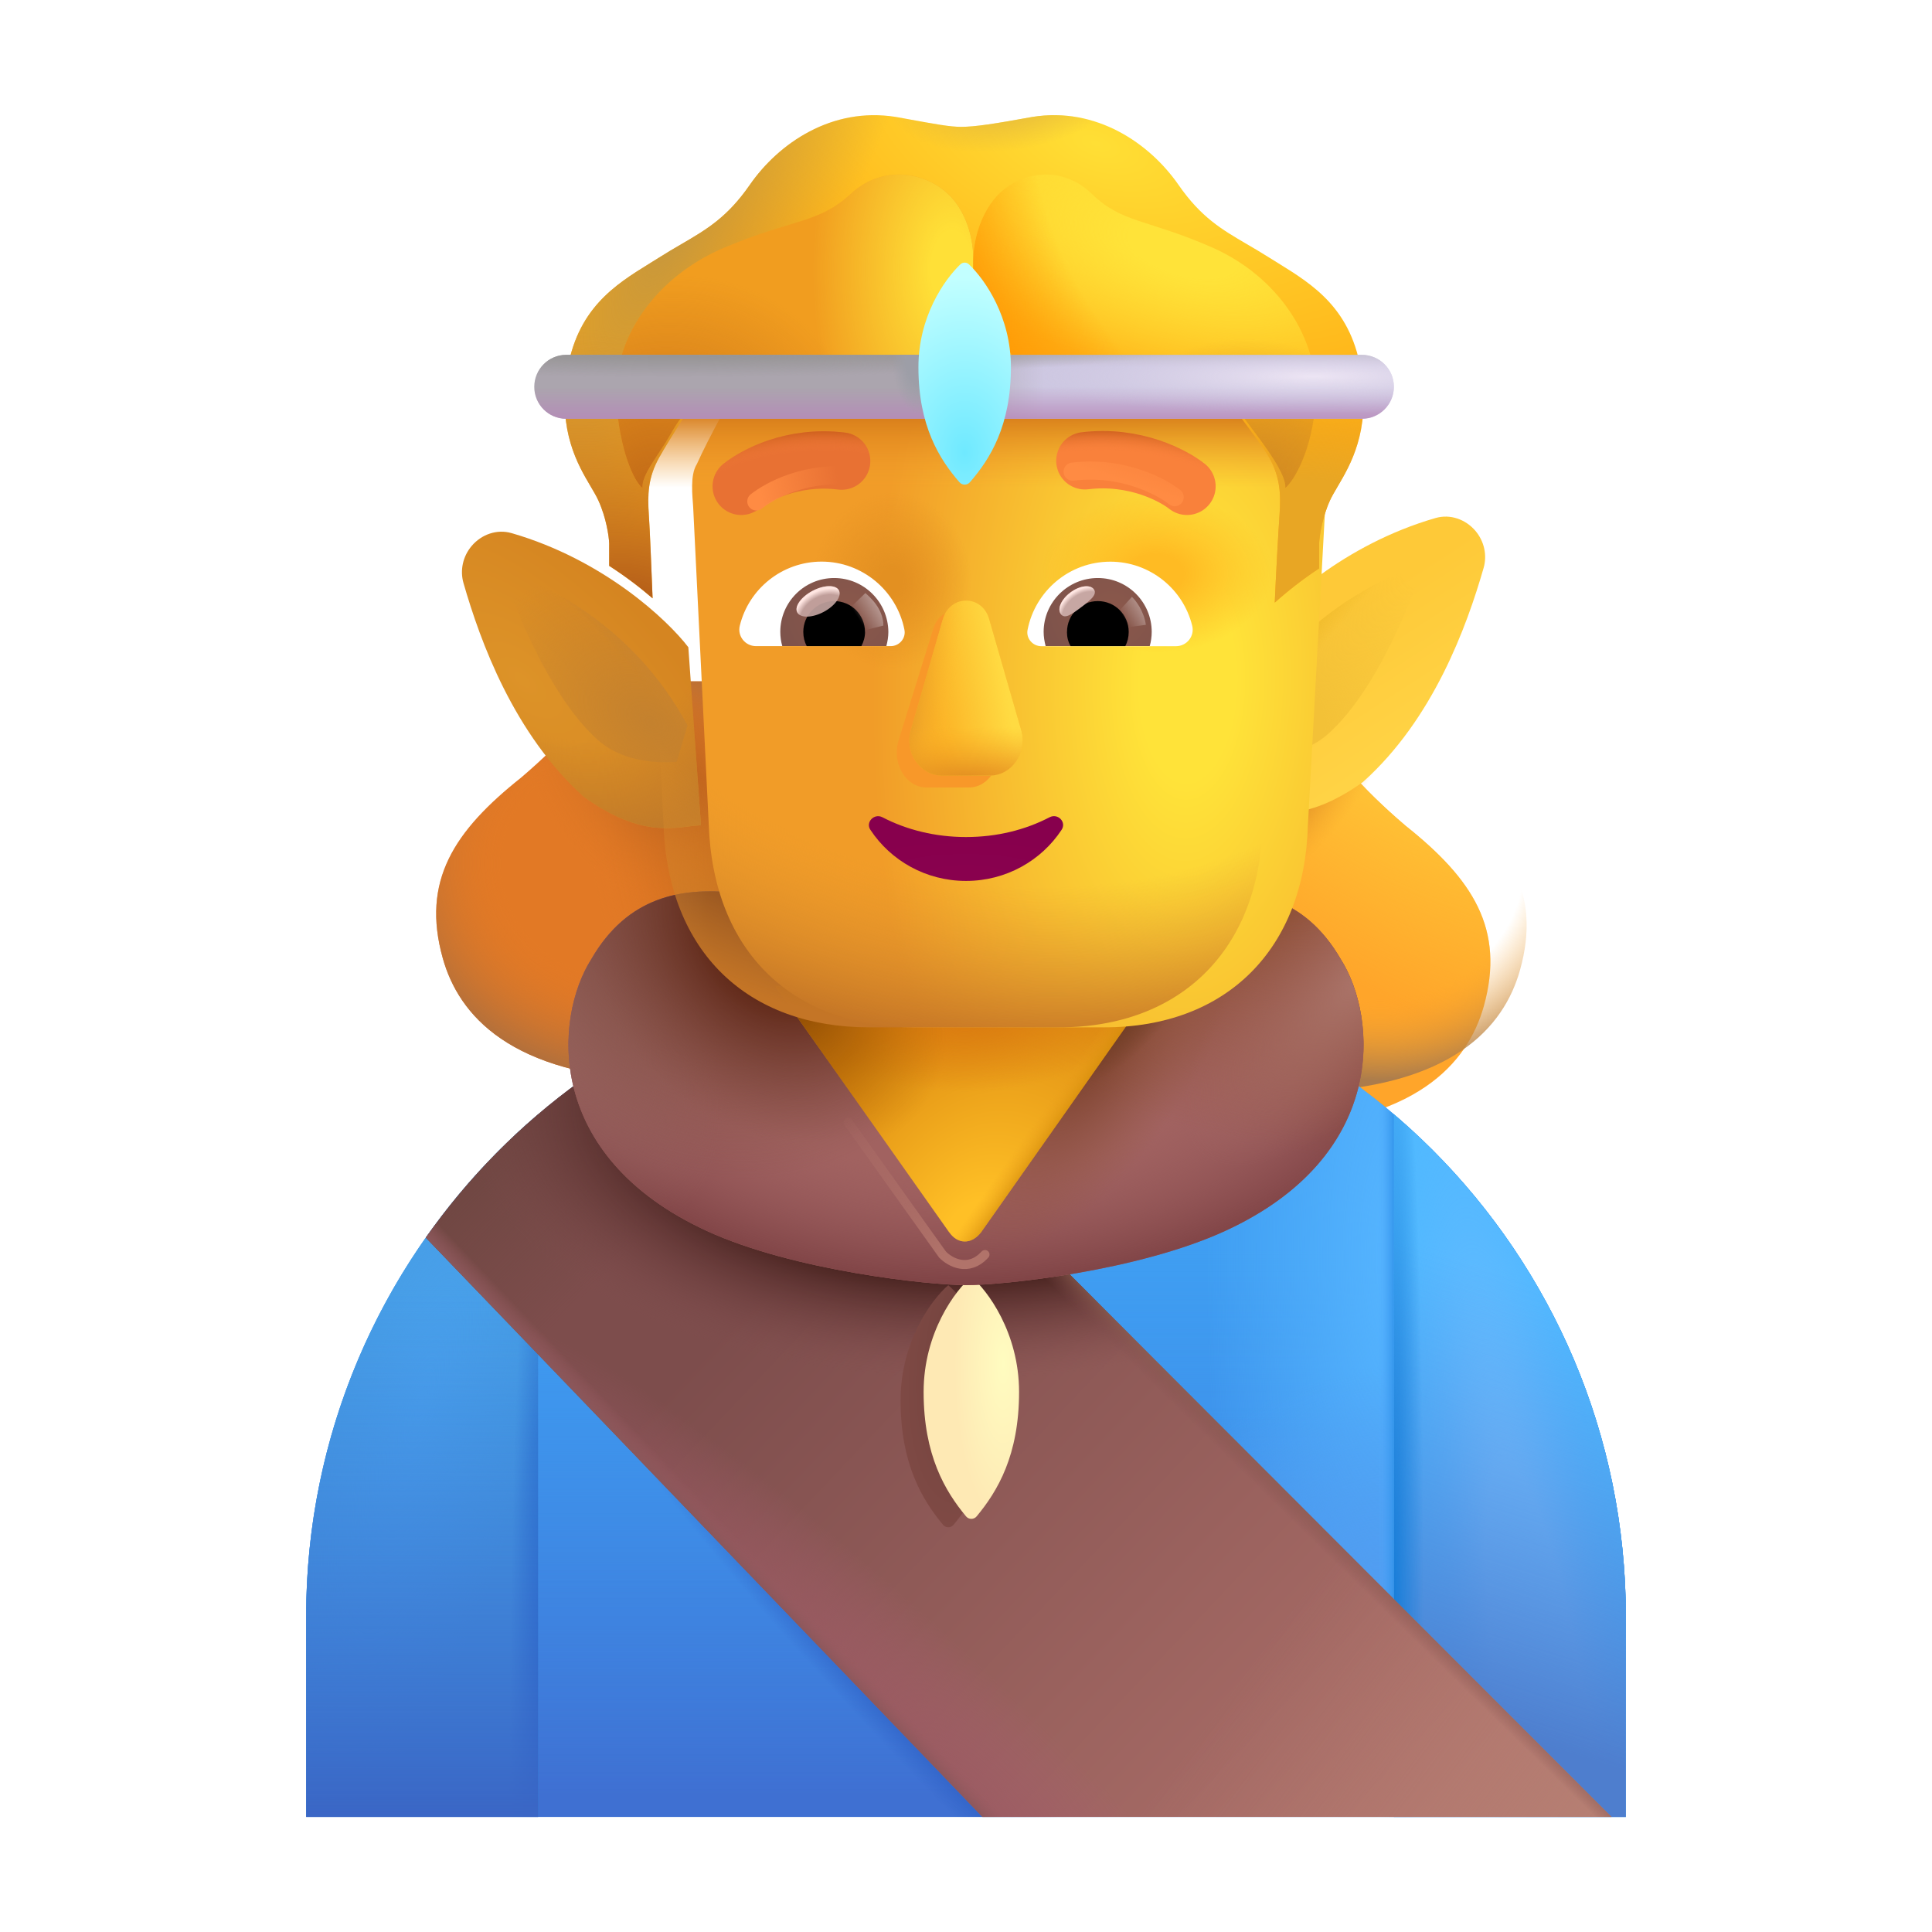 <svg fill="none" height="32" viewBox="0 0 32 32" width="32" xmlns="http://www.w3.org/2000/svg" xmlns:xlink="http://www.w3.org/1999/xlink"><filter id="a" color-interpolation-filters="sRGB" filterUnits="userSpaceOnUse" height="7.009" width="7.408" x="17.877" y="11.482"><feFlood flood-opacity="0" result="BackgroundImageFix"/><feBlend in="SourceGraphic" in2="BackgroundImageFix" mode="normal" result="shape"/><feColorMatrix in="SourceAlpha" result="hardAlpha" type="matrix" values="0 0 0 0 0 0 0 0 0 0 0 0 0 0 0 0 0 0 127 0"/><feOffset dx="-.4" dy=".4"/><feGaussianBlur stdDeviation=".5"/><feComposite in2="hardAlpha" k2="-1" k3="1" operator="arithmetic"/><feColorMatrix type="matrix" values="0 0 0 0 1 0 0 0 0 0.827 0 0 0 0 0.235 0 0 0 1 0"/><feBlend in2="shape" mode="normal" result="effect1_innerShadow_4002_1362"/><feColorMatrix in="SourceAlpha" result="hardAlpha" type="matrix" values="0 0 0 0 0 0 0 0 0 0 0 0 0 0 0 0 0 0 127 0"/><feOffset dx="-.2" dy=".2"/><feGaussianBlur stdDeviation=".2"/><feComposite in2="hardAlpha" k2="-1" k3="1" operator="arithmetic"/><feColorMatrix type="matrix" values="0 0 0 0 1 0 0 0 0 0.808 0 0 0 0 0.267 0 0 0 1 0"/><feBlend in2="effect1_innerShadow_4002_1362" mode="normal" result="effect2_innerShadow_4002_1362"/></filter><filter id="b" color-interpolation-filters="sRGB" filterUnits="userSpaceOnUse" height="6.609" width="7.258" x="6.975" y="11.286"><feFlood flood-opacity="0" result="BackgroundImageFix"/><feBlend in="SourceGraphic" in2="BackgroundImageFix" mode="normal" result="shape"/><feColorMatrix in="SourceAlpha" result="hardAlpha" type="matrix" values="0 0 0 0 0 0 0 0 0 0 0 0 0 0 0 0 0 0 127 0"/><feOffset dx=".25"/><feGaussianBlur stdDeviation=".25"/><feComposite in2="hardAlpha" k2="-1" k3="1" operator="arithmetic"/><feColorMatrix type="matrix" values="0 0 0 0 0.804 0 0 0 0 0.553 0 0 0 0 0.216 0 0 0 1 0"/><feBlend in2="shape" mode="normal" result="effect1_innerShadow_4002_1362"/></filter><filter id="c" color-interpolation-filters="sRGB" filterUnits="userSpaceOnUse" height="5.008" width="2.581" x="14.415" y="20.787"><feFlood flood-opacity="0" result="BackgroundImageFix"/><feBlend in="SourceGraphic" in2="BackgroundImageFix" mode="normal" result="shape"/><feGaussianBlur result="effect1_foregroundBlur_4002_1362" stdDeviation=".25"/></filter><filter id="d" color-interpolation-filters="sRGB" filterUnits="userSpaceOnUse" height="4.108" width="1.681" x="15.197" y="21.148"><feFlood flood-opacity="0" result="BackgroundImageFix"/><feBlend in="SourceGraphic" in2="BackgroundImageFix" mode="normal" result="shape"/><feColorMatrix in="SourceAlpha" result="hardAlpha" type="matrix" values="0 0 0 0 0 0 0 0 0 0 0 0 0 0 0 0 0 0 127 0"/><feOffset dx=".1" dy="-.1"/><feGaussianBlur stdDeviation=".1"/><feComposite in2="hardAlpha" k2="-1" k3="1" operator="arithmetic"/><feColorMatrix type="matrix" values="0 0 0 0 0.957 0 0 0 0 0.843 0 0 0 0 0.678 0 0 0 1 0"/><feBlend in2="shape" mode="normal" result="effect1_innerShadow_4002_1362"/></filter><filter id="e" color-interpolation-filters="sRGB" filterUnits="userSpaceOnUse" height="5.161" width="4.108" x="20.39" y="8.457"><feFlood flood-opacity="0" result="BackgroundImageFix"/><feBlend in="SourceGraphic" in2="BackgroundImageFix" mode="normal" result="shape"/><feColorMatrix in="SourceAlpha" result="hardAlpha" type="matrix" values="0 0 0 0 0 0 0 0 0 0 0 0 0 0 0 0 0 0 127 0"/><feOffset dx=".1" dy=".1"/><feGaussianBlur stdDeviation=".2"/><feComposite in2="hardAlpha" k2="-1" k3="1" operator="arithmetic"/><feColorMatrix type="matrix" values="0 0 0 0 0.933 0 0 0 0 0.722 0 0 0 0 0.235 0 0 0 1 0"/><feBlend in2="shape" mode="normal" result="effect1_innerShadow_4002_1362"/><feColorMatrix in="SourceAlpha" result="hardAlpha" type="matrix" values="0 0 0 0 0 0 0 0 0 0 0 0 0 0 0 0 0 0 127 0"/><feOffset dx=".15" dy="-.15"/><feGaussianBlur stdDeviation=".125"/><feComposite in2="hardAlpha" k2="-1" k3="1" operator="arithmetic"/><feColorMatrix type="matrix" values="0 0 0 0 0.851 0 0 0 0 0.608 0 0 0 0 0.235 0 0 0 1 0"/><feBlend in2="effect1_innerShadow_4002_1362" mode="normal" result="effect2_innerShadow_4002_1362"/></filter><filter id="f" color-interpolation-filters="sRGB" filterUnits="userSpaceOnUse" height="5.111" width="3.958" x="7.652" y="8.607"><feFlood flood-opacity="0" result="BackgroundImageFix"/><feBlend in="SourceGraphic" in2="BackgroundImageFix" mode="normal" result="shape"/><feColorMatrix in="SourceAlpha" result="hardAlpha" type="matrix" values="0 0 0 0 0 0 0 0 0 0 0 0 0 0 0 0 0 0 127 0"/><feOffset dy=".2"/><feGaussianBlur stdDeviation=".2"/><feComposite in2="hardAlpha" k2="-1" k3="1" operator="arithmetic"/><feColorMatrix type="matrix" values="0 0 0 0 0.773 0 0 0 0 0.576 0 0 0 0 0.267 0 0 0 1 0"/><feBlend in2="shape" mode="normal" result="effect1_innerShadow_4002_1362"/></filter><filter id="g" color-interpolation-filters="sRGB" filterUnits="userSpaceOnUse" height="3.27" width="3.174" x="20.512" y="9.356"><feFlood flood-opacity="0" result="BackgroundImageFix"/><feBlend in="SourceGraphic" in2="BackgroundImageFix" mode="normal" result="shape"/><feColorMatrix in="SourceAlpha" result="hardAlpha" type="matrix" values="0 0 0 0 0 0 0 0 0 0 0 0 0 0 0 0 0 0 127 0"/><feOffset dx="-.1" dy="-.1"/><feGaussianBlur stdDeviation=".1"/><feComposite in2="hardAlpha" k2="-1" k3="1" operator="arithmetic"/><feColorMatrix type="matrix" values="0 0 0 0 0.992 0 0 0 0 0.796 0 0 0 0 0.275 0 0 0 1 0"/><feBlend in2="shape" mode="normal" result="effect1_innerShadow_4002_1362"/></filter><filter id="h" color-interpolation-filters="sRGB" filterUnits="userSpaceOnUse" height="10.888" width="11.237" x="10.713" y="6.128"><feFlood flood-opacity="0" result="BackgroundImageFix"/><feBlend in="SourceGraphic" in2="BackgroundImageFix" mode="normal" result="shape"/><feColorMatrix in="SourceAlpha" result="hardAlpha" type="matrix" values="0 0 0 0 0 0 0 0 0 0 0 0 0 0 0 0 0 0 127 0"/><feOffset dx=".75"/><feGaussianBlur stdDeviation=".375"/><feComposite in2="hardAlpha" k2="-1" k3="1" operator="arithmetic"/><feColorMatrix type="matrix" values="0 0 0 0 0.827 0 0 0 0 0.62 0 0 0 0 0.282 0 0 0 1 0"/><feBlend in2="shape" mode="normal" result="effect1_innerShadow_4002_1362"/></filter><filter id="i" color-interpolation-filters="sRGB" filterUnits="userSpaceOnUse" height="4.4" width="3.187" x="14.104" y="9.393"><feFlood flood-opacity="0" result="BackgroundImageFix"/><feBlend in="SourceGraphic" in2="BackgroundImageFix" mode="normal" result="shape"/><feGaussianBlur result="effect1_foregroundBlur_4002_1362" stdDeviation=".375"/></filter><filter id="j" color-interpolation-filters="sRGB" filterUnits="userSpaceOnUse" height=".696" width=".787" x="17.448" y="9.612"><feFlood flood-opacity="0" result="BackgroundImageFix"/><feBlend in="SourceGraphic" in2="BackgroundImageFix" mode="normal" result="shape"/><feGaussianBlur result="effect1_foregroundBlur_4002_1362" stdDeviation=".05"/></filter><filter id="k" color-interpolation-filters="sRGB" filterUnits="userSpaceOnUse" height=".913" width=".891" x="18.287" y="9.687"><feFlood flood-opacity="0" result="BackgroundImageFix"/><feBlend in="SourceGraphic" in2="BackgroundImageFix" mode="normal" result="shape"/><feGaussianBlur result="effect1_foregroundBlur_4002_1362" stdDeviation=".1"/></filter><filter id="l" color-interpolation-filters="sRGB" filterUnits="userSpaceOnUse" height="1.04" width=".986" x="13.845" y="9.623"><feFlood flood-opacity="0" result="BackgroundImageFix"/><feBlend in="SourceGraphic" in2="BackgroundImageFix" mode="normal" result="shape"/><feGaussianBlur result="effect1_foregroundBlur_4002_1362" stdDeviation=".1"/></filter><filter id="m" color-interpolation-filters="sRGB" filterUnits="userSpaceOnUse" height=".705" width=".913" x="13.09" y="9.603"><feFlood flood-opacity="0" result="BackgroundImageFix"/><feBlend in="SourceGraphic" in2="BackgroundImageFix" mode="normal" result="shape"/><feGaussianBlur result="effect1_foregroundBlur_4002_1362" stdDeviation=".05"/></filter><filter id="n" color-interpolation-filters="sRGB" filterUnits="userSpaceOnUse" height="3.003" width="2.916" x="13.723" y="18.267"><feFlood flood-opacity="0" result="BackgroundImageFix"/><feBlend in="SourceGraphic" in2="BackgroundImageFix" mode="normal" result="shape"/><feGaussianBlur result="effect1_foregroundBlur_4002_1362" stdDeviation=".125"/></filter><filter id="o" color-interpolation-filters="sRGB" filterUnits="userSpaceOnUse" height="1.636" width="2.863" x="11.802" y="7.144"><feFlood flood-opacity="0" result="BackgroundImageFix"/><feBlend in="SourceGraphic" in2="BackgroundImageFix" mode="normal" result="shape"/><feColorMatrix in="SourceAlpha" result="hardAlpha" type="matrix" values="0 0 0 0 0 0 0 0 0 0 0 0 0 0 0 0 0 0 127 0"/><feOffset dx="-.25" dy="-.25"/><feGaussianBlur stdDeviation=".2"/><feComposite in2="hardAlpha" k2="-1" k3="1" operator="arithmetic"/><feColorMatrix type="matrix" values="0 0 0 0 0.784 0 0 0 0 0.369 0 0 0 0 0.141 0 0 0 1 0"/><feBlend in2="shape" mode="normal" result="effect1_innerShadow_4002_1362"/></filter><filter id="p" color-interpolation-filters="sRGB" filterUnits="userSpaceOnUse" height="1.336" width="2.563" x="12.078" y="7.419"><feFlood flood-opacity="0" result="BackgroundImageFix"/><feBlend in="SourceGraphic" in2="BackgroundImageFix" mode="normal" result="shape"/><feGaussianBlur result="effect1_foregroundBlur_4002_1362" stdDeviation=".15"/></filter><filter id="q" color-interpolation-filters="sRGB" filterUnits="userSpaceOnUse" height="1.641" width="2.891" x="17.244" y="7.14"><feFlood flood-opacity="0" result="BackgroundImageFix"/><feBlend in="SourceGraphic" in2="BackgroundImageFix" mode="normal" result="shape"/><feColorMatrix in="SourceAlpha" result="hardAlpha" type="matrix" values="0 0 0 0 0 0 0 0 0 0 0 0 0 0 0 0 0 0 127 0"/><feOffset dx=".25" dy="-.25"/><feGaussianBlur stdDeviation=".2"/><feComposite in2="hardAlpha" k2="-1" k3="1" operator="arithmetic"/><feColorMatrix type="matrix" values="0 0 0 0 0.784 0 0 0 0 0.369 0 0 0 0 0.141 0 0 0 1 0"/><feBlend in2="shape" mode="normal" result="effect1_innerShadow_4002_1362"/></filter><filter id="r" color-interpolation-filters="sRGB" filterUnits="userSpaceOnUse" height="1.341" width="2.591" x="17.316" y="7.345"><feFlood flood-opacity="0" result="BackgroundImageFix"/><feBlend in="SourceGraphic" in2="BackgroundImageFix" mode="normal" result="shape"/><feGaussianBlur result="effect1_foregroundBlur_4002_1362" stdDeviation=".15"/></filter><filter id="s" color-interpolation-filters="sRGB" filterUnits="userSpaceOnUse" height="5.694" width="6.417" x="9.953" y="2.641"><feFlood flood-opacity="0" result="BackgroundImageFix"/><feBlend in="SourceGraphic" in2="BackgroundImageFix" mode="normal" result="shape"/><feGaussianBlur result="effect1_foregroundBlur_4002_1362" stdDeviation=".125"/></filter><filter id="t" color-interpolation-filters="sRGB" filterUnits="userSpaceOnUse" height="5.689" width="6.176" x="15.87" y="2.641"><feFlood flood-opacity="0" result="BackgroundImageFix"/><feBlend in="SourceGraphic" in2="BackgroundImageFix" mode="normal" result="shape"/><feGaussianBlur result="effect1_foregroundBlur_4002_1362" stdDeviation=".125"/></filter><radialGradient id="u" cx="0" cy="0" gradientTransform="matrix(-1.75 3.031 -7.852 -4.533 23.705 12.06)" gradientUnits="userSpaceOnUse" r="1"><stop offset="0" stop-color="#ffc737"/><stop offset="1" stop-color="#ffc737" stop-opacity="0"/></radialGradient><radialGradient id="v" cx="0" cy="0" gradientTransform="matrix(1.812 -.625 1.055 3.061 20.142 15.123)" gradientUnits="userSpaceOnUse" r="1"><stop offset="0" stop-color="#dc8d16"/><stop offset="1" stop-color="#dc8d16" stop-opacity="0"/></radialGradient><radialGradient id="w" cx="0" cy="0" gradientTransform="matrix(.031 3.813 -4.043 .033 22.863 14.279)" gradientUnits="userSpaceOnUse" r="1"><stop offset=".588" stop-color="#ffa62a" stop-opacity="0"/><stop offset=".949" stop-color="#ab7c4c"/></radialGradient><radialGradient id="x" cx="0" cy="0" gradientTransform="matrix(1.172 1.078 -2.017 2.192 20.785 12.857)" gradientUnits="userSpaceOnUse" r="1"><stop offset=".333" stop-color="#c57021"/><stop offset="1" stop-color="#f29e26" stop-opacity="0"/></radialGradient><radialGradient id="y" cx="0" cy="0" gradientTransform="matrix(-2.391 .579 -1.522 -6.287 12.111 14.591)" gradientUnits="userSpaceOnUse" r="1"><stop offset="0" stop-color="#b25b0f"/><stop offset="1" stop-color="#e37a26" stop-opacity="0"/></radialGradient><radialGradient id="z" cx="0" cy="0" gradientTransform="matrix(-.594 3.523 -3.89 -.656 10.082 14.373)" gradientUnits="userSpaceOnUse" r="1"><stop offset=".514" stop-color="#e37a26" stop-opacity="0"/><stop offset="1" stop-color="#aa6e3f"/></radialGradient><radialGradient id="A" cx="0" cy="0" gradientTransform="matrix(2 2.047 -1.348 1.317 10.738 12.904)" gradientUnits="userSpaceOnUse" r="1"><stop offset="0" stop-color="#b45e1e"/><stop offset="1" stop-color="#de7723" stop-opacity="0"/></radialGradient><linearGradient id="B" gradientUnits="userSpaceOnUse" x1="15.049" x2="15.049" y1="30.094" y2="20.685"><stop offset=".04" stop-color="#3f70d2"/><stop offset="1" stop-color="#3a84e4" stop-opacity="0"/></linearGradient><radialGradient id="C" cx="0" cy="0" gradientTransform="matrix(-3.156 0 0 -11.66 23.142 20.841)" gradientUnits="userSpaceOnUse" r="1"><stop offset="0" stop-color="#56b5ff"/><stop offset="1" stop-color="#56b5ff" stop-opacity="0"/></radialGradient><radialGradient id="D" cx="0" cy="0" gradientTransform="matrix(-1.25 -3.371 4.507 -1.671 22.736 26.341)" gradientUnits="userSpaceOnUse" r="1"><stop offset="0" stop-color="#519df1"/><stop offset="1" stop-color="#519df1" stop-opacity="0"/></radialGradient><radialGradient id="E" cx="0" cy="0" gradientTransform="matrix(-.515 .494 -5.628 -5.863 15.745 29.022)" gradientUnits="userSpaceOnUse" r="1"><stop offset=".155" stop-color="#2d5fc4"/><stop offset="1" stop-color="#2d5fc4" stop-opacity="0"/></radialGradient><linearGradient id="F" gradientUnits="userSpaceOnUse" x1="23.291" x2="22.822" y1="26.669" y2="26.669"><stop offset=".327" stop-color="#288ce5"/><stop offset="1" stop-color="#54adff" stop-opacity="0"/></linearGradient><radialGradient id="G" cx="0" cy="0" gradientTransform="matrix(-.597 0 0 -12.178 9.033 30.094)" gradientUnits="userSpaceOnUse" r="1"><stop offset=".214" stop-color="#1f62c6"/><stop offset="1" stop-color="#1f62c6" stop-opacity="0"/></radialGradient><radialGradient id="H" cx="0" cy="0" gradientTransform="matrix(-1.693 6.878 -1.92 -.473 6.992 23.216)" gradientUnits="userSpaceOnUse" r="1"><stop offset="0" stop-color="#49a1ec"/><stop offset="1" stop-color="#49a1ec" stop-opacity="0"/></radialGradient><linearGradient id="I" gradientUnits="userSpaceOnUse" x1="8.912" x2="8.912" y1="30.094" y2="21.279"><stop offset="0" stop-color="#3a66c5"/><stop offset="1" stop-color="#3a7edd" stop-opacity="0"/></linearGradient><radialGradient id="J" cx="0" cy="0" gradientTransform="matrix(-1.625 -10.406 1.713 -.268 25.58 28.529)" gradientUnits="userSpaceOnUse" r="1"><stop offset=".411" stop-color="#76c1ff"/><stop offset="1" stop-color="#5bb5ff" stop-opacity="0"/></radialGradient><linearGradient id="K" gradientUnits="userSpaceOnUse" x1="24.142" x2="26.611" y1="29.466" y2="21.56"><stop offset=".116" stop-color="#4e7ece"/><stop offset="1" stop-color="#4990e8" stop-opacity="0"/></linearGradient><radialGradient id="L" cx="0" cy="0" gradientTransform="matrix(.492 0 0 10.875 23.088 26.623)" gradientUnits="userSpaceOnUse" r="1"><stop offset="0" stop-color="#187ed9"/><stop offset="1" stop-color="#187ed9" stop-opacity="0"/></radialGradient><linearGradient id="M" gradientUnits="userSpaceOnUse" x1="12.517" x2="22.705" y1="21.435" y2="31.091"><stop offset="0" stop-color="#7d4d4c"/><stop offset="1" stop-color="#ae706a"/></linearGradient><linearGradient id="N" gradientUnits="userSpaceOnUse" x1="26.895" x2="21.238" y1="31.06" y2="26.873"><stop offset="0" stop-color="#b78174"/><stop offset="1" stop-color="#b78174" stop-opacity="0"/></linearGradient><radialGradient id="O" cx="0" cy="0" gradientTransform="matrix(1.44 -1.469 8.19 8.029 15.736 29.935)" gradientUnits="userSpaceOnUse" r="1"><stop offset="0" stop-color="#995a60"/><stop offset="1" stop-color="#a85d71" stop-opacity="0"/></radialGradient><radialGradient id="P" cx="0" cy="0" gradientTransform="matrix(-12.25 -13.406 19.469 -17.79 20.486 31.935)" gradientUnits="userSpaceOnUse" r="1"><stop offset=".826" stop-color="#6e4641" stop-opacity="0"/><stop offset="1" stop-color="#6e4641"/></radialGradient><radialGradient id="Q" cx="0" cy="0" gradientTransform="matrix(0 4.531 -8.406 0 15.986 18.31)" gradientUnits="userSpaceOnUse" r="1"><stop offset=".612" stop-color="#411d19"/><stop offset="1" stop-color="#824d4f" stop-opacity="0"/></radialGradient><linearGradient id="R" gradientUnits="userSpaceOnUse" x1="15.015" x2="15.229" y1="28.829" y2="28.625"><stop offset="0" stop-color="#8a575a"/><stop offset="1" stop-color="#975a60" stop-opacity="0"/></linearGradient><linearGradient id="S" gradientUnits="userSpaceOnUse" x1="19.002" x2="18.65" y1="22.138" y2="22.498"><stop offset="0" stop-color="#906550"/><stop offset="1" stop-color="#7f4b4c" stop-opacity="0"/></linearGradient><radialGradient id="T" cx="0" cy="0" gradientTransform="matrix(-.411 3.061 -1.189 -.16 16.116 22.296)" gradientUnits="userSpaceOnUse" r="1"><stop offset="0" stop-color="#6f403b"/><stop offset="1" stop-color="#7f4a45"/></radialGradient><radialGradient id="U" cx="0" cy="0" gradientTransform="matrix(0 2.633 -.812 0 16.517 22.685)" gradientUnits="userSpaceOnUse" r="1"><stop offset="0" stop-color="#fffcc0"/><stop offset="1" stop-color="#fee9b4"/></radialGradient><radialGradient id="V" cx="0" cy="0" gradientTransform="matrix(0 4.82 -7.826 0 16 16.466)" gradientUnits="userSpaceOnUse" r="1"><stop offset=".609" stop-color="#95585c" stop-opacity="0"/><stop offset="1" stop-color="#7f4345"/></radialGradient><radialGradient id="W" cx="0" cy="0" gradientTransform="matrix(2.375 3.875 -2.053 1.258 8.83 16.279)" gradientUnits="userSpaceOnUse" r="1"><stop offset="0" stop-color="#9e6c66"/><stop offset="1" stop-color="#9e6c66" stop-opacity="0"/></radialGradient><radialGradient id="X" cx="0" cy="0" gradientTransform="matrix(2.656 4.141 -3.747 2.404 11.892 14.763)" gradientUnits="userSpaceOnUse" r="1"><stop offset=".162" stop-color="#77473a"/><stop offset="1" stop-color="#77473a" stop-opacity="0"/></radialGradient><radialGradient id="Y" cx="0" cy="0" gradientTransform="matrix(1.781 3.281 -2.803 1.521 12.924 15.31)" gradientUnits="userSpaceOnUse" r="1"><stop offset=".369" stop-color="#602817" stop-opacity=".953"/><stop offset="1" stop-color="#814a40" stop-opacity="0"/></radialGradient><radialGradient id="Z" cx="0" cy="0" gradientTransform="matrix(1.507 .89 -2.071 3.507 18.196 17.135)" gradientUnits="userSpaceOnUse" r="1"><stop offset=".154" stop-color="#7d422e"/><stop offset="1" stop-color="#945740" stop-opacity="0"/></radialGradient><radialGradient id="aa" cx="0" cy="0" gradientTransform="matrix(-1.047 4.008 -8.834 -2.309 20.989 14.763)" gradientUnits="userSpaceOnUse" r="1"><stop offset="0" stop-color="#8e5034"/><stop offset="1" stop-color="#8e5034" stop-opacity="0"/></radialGradient><radialGradient id="ab" cx="0" cy="0" gradientTransform="matrix(.547 .398 -1.162 1.595 18.939 16.31)" gradientUnits="userSpaceOnUse" r="1"><stop offset=".153" stop-color="#6a3a22"/><stop offset="1" stop-color="#6a3a22" stop-opacity="0"/></radialGradient><radialGradient id="ac" cx="0" cy="0" gradientTransform="matrix(-2.724 2.969 -1.226 -1.125 22.585 16.154)" gradientUnits="userSpaceOnUse" r="1"><stop offset="0" stop-color="#ab756a"/><stop offset="1" stop-color="#a86b65" stop-opacity="0"/></radialGradient><radialGradient id="ad" cx="0" cy="0" gradientTransform="matrix(2.25 -4.222 3.11 1.658 16.142 20.563)" gradientUnits="userSpaceOnUse" r="1"><stop offset=".146" stop-color="#ffc026"/><stop offset="1" stop-color="#da8610"/></radialGradient><radialGradient id="ae" cx="0" cy="0" gradientTransform="matrix(0 1.438 -2.838 0 15.98 16.654)" gradientUnits="userSpaceOnUse" r="1"><stop offset=".196" stop-color="#db7c10"/><stop offset="1" stop-color="#db7c10" stop-opacity="0"/></radialGradient><radialGradient id="af" cx="0" cy="0" gradientTransform="matrix(2.357 2.111 -1.553 1.734 12.848 16.341)" gradientUnits="userSpaceOnUse" r="1"><stop offset="0" stop-color="#793b01"/><stop offset="1" stop-color="#aa5e01" stop-opacity="0"/></radialGradient><linearGradient id="ag" gradientUnits="userSpaceOnUse" x1="17.642" x2="17.221" y1="18.748" y2="18.452"><stop offset="0" stop-color="#c98302"/><stop offset="1" stop-color="#eca01b" stop-opacity="0"/></linearGradient><linearGradient id="ah" gradientUnits="userSpaceOnUse" x1="22.059" x2="23.371" y1="10.194" y2="12.209"><stop offset="0" stop-color="#fec938"/><stop offset="1" stop-color="#ffd345"/></linearGradient><radialGradient id="ai" cx="0" cy="0" gradientTransform="matrix(1.47 -1.592 3.402 3.142 8.65 11.062)" gradientUnits="userSpaceOnUse" r="1"><stop offset="0" stop-color="#dd9328"/><stop offset="1" stop-color="#d58521"/></radialGradient><radialGradient id="aj" cx="0" cy="0" gradientTransform="matrix(1.757 5.326 -3.793 1.252 9.098 8.192)" gradientUnits="userSpaceOnUse" r="1"><stop offset=".707" stop-color="#c27b29" stop-opacity="0"/><stop offset="1" stop-color="#c27b29"/></radialGradient><radialGradient id="ak" cx="0" cy="0" gradientTransform="matrix(3.422 -4.249 3.002 2.418 20.612 12.841)" gradientUnits="userSpaceOnUse" r="1"><stop offset=".317" stop-color="#f3c137"/><stop offset=".774" stop-color="#f3c137" stop-opacity="0"/></radialGradient><radialGradient id="al" cx="0" cy="0" gradientTransform="matrix(-1.41 -1.147 3.921 -4.818 22.931 11.548)" gradientUnits="userSpaceOnUse" r="1"><stop offset=".654" stop-color="#ecb624" stop-opacity="0"/><stop offset="1" stop-color="#ecb624"/></radialGradient><radialGradient id="am" cx="0" cy="0" gradientTransform="matrix(-2.476 -1.81 1.176 -1.609 10.789 11.968)" gradientUnits="userSpaceOnUse" r="1"><stop offset="0" stop-color="#c4812e"/><stop offset="1" stop-color="#c4812e" stop-opacity="0"/></radialGradient><radialGradient id="an" cx="0" cy="0" gradientTransform="matrix(1.144 -1.05 3.682 4.011 9.339 11.613)" gradientUnits="userSpaceOnUse" r="1"><stop offset=".757" stop-color="#c9842e" stop-opacity="0"/><stop offset="1" stop-color="#c9842e"/></radialGradient><radialGradient id="ao" cx="0" cy="0" gradientTransform="matrix(-6.5 -.156 .318 -13.239 18.926 11.279)" gradientUnits="userSpaceOnUse" r="1"><stop offset=".122" stop-color="#ffe339"/><stop offset=".804" stop-color="#f19c28"/></radialGradient><radialGradient id="ap" cx="0" cy="0" gradientTransform="matrix(0 -1.312 1.922 0 18.395 9.498)" gradientUnits="userSpaceOnUse" r="1"><stop offset=".238" stop-color="#ffbb23"/><stop offset="1" stop-color="#ffbb23" stop-opacity="0"/></radialGradient><radialGradient id="aq" cx="0" cy="0" gradientTransform="matrix(0 -1.469 1.32 0 14.02 9.623)" gradientUnits="userSpaceOnUse" r="1"><stop offset=".138" stop-color="#e39021"/><stop offset="1" stop-color="#e39021" stop-opacity="0"/></radialGradient><radialGradient id="ar" cx="0" cy="0" gradientTransform="matrix(-.999 8.25 -11.463 -1.387 16.729 9.39)" gradientUnits="userSpaceOnUse" r="1"><stop offset=".633" stop-color="#e2952d" stop-opacity="0"/><stop offset=".949" stop-color="#c47526"/></radialGradient><linearGradient id="as" gradientUnits="userSpaceOnUse" x1="15.957" x2="15.957" y1="6.56" y2="8.076"><stop offset=".178" stop-color="#d57a19"/><stop offset="1" stop-color="#f39e29" stop-opacity="0"/></linearGradient><linearGradient id="at" gradientUnits="userSpaceOnUse" x1="16.785" x2="15.488" y1="12.091" y2="12.31"><stop offset="0" stop-color="#ffdb42"/><stop offset="1" stop-color="#ffdb42" stop-opacity="0"/></linearGradient><linearGradient id="au" gradientUnits="userSpaceOnUse" x1="15.061" x2="15.754" y1="12.326" y2="12.388"><stop offset="0" stop-color="#eb9e27"/><stop offset="1" stop-color="#fec030" stop-opacity="0"/></linearGradient><radialGradient id="av" cx="0" cy="0" gradientTransform="matrix(0 -.819 4.114 0 16 12.847)" gradientUnits="userSpaceOnUse" r="1"><stop offset="0" stop-color="#e49122"/><stop offset="1" stop-color="#fcaf22" stop-opacity="0"/></radialGradient><radialGradient id="aw" cx="0" cy="0" gradientTransform="matrix(0 -.721 2.9 0 16 14.507)" gradientUnits="userSpaceOnUse" r="1"><stop offset="0" stop-color="#89014e"/><stop offset="1" stop-color="#87004d"/></radialGradient><linearGradient id="ax"><stop offset="0" stop-color="#8b584b"/><stop offset="1" stop-color="#7e534b"/></linearGradient><radialGradient id="ay" cx="0" cy="0" gradientTransform="matrix(-.678 .873 -.959 -.744 18.43 10.138)" gradientUnits="userSpaceOnUse" r="1" xlink:href="#ax"/><linearGradient id="az"><stop offset=".766" stop-color="#ffe6e2" stop-opacity="0"/><stop offset=".966" stop-color="#ffe6e2"/></linearGradient><radialGradient id="aA" cx="0" cy="0" gradientTransform="matrix(-.232 -.299 .411 -.319 17.953 10.136)" gradientUnits="userSpaceOnUse" r="1" xlink:href="#az"/><linearGradient id="aB"><stop offset="0" stop-color="#b4948d"/><stop offset="1" stop-color="#b4948d" stop-opacity="0"/></linearGradient><linearGradient id="aC" gradientUnits="userSpaceOnUse" x1="18.96" x2="18.646" xlink:href="#aB" y1="10.105" y2="10.299"/><radialGradient id="aD" cx="0" cy="0" gradientTransform="matrix(-.678 .873 -.959 -.744 14.066 10.138)" gradientUnits="userSpaceOnUse" r="1" xlink:href="#ax"/><linearGradient id="aE" gradientUnits="userSpaceOnUse" x1="14.562" x2="14.248" xlink:href="#aB" y1="10.105" y2="10.299"/><radialGradient id="aF" cx="0" cy="0" gradientTransform="matrix(-.008 -.494 .594 -.009 13.531 10.271)" gradientUnits="userSpaceOnUse" r="1" xlink:href="#az"/><linearGradient id="aG" gradientUnits="userSpaceOnUse" x1="15.861" x2="14.049" y1="20.654" y2="18.17"><stop offset="0" stop-color="#b1736a"/><stop offset="1" stop-color="#b1736a" stop-opacity="0"/></linearGradient><linearGradient id="aH"><stop offset=".743" stop-color="#f47e39" stop-opacity="0"/><stop offset="1" stop-color="#c85c19"/></linearGradient><radialGradient id="aI" cx="0" cy="0" gradientTransform="matrix(.015 -1.415 3.15 .034 13.972 8.774)" gradientUnits="userSpaceOnUse" r="1" xlink:href="#aH"/><linearGradient id="aJ"><stop offset="0" stop-color="#ff8b43"/><stop offset="1" stop-color="#ff8b43" stop-opacity="0"/></linearGradient><linearGradient id="aK" gradientUnits="userSpaceOnUse" x1="12.611" x2="13.909" xlink:href="#aJ" y1="8.305" y2="8.082"/><radialGradient id="aL" cx="0" cy="0" gradientTransform="matrix(-.016 -1.43 3.203 -.035 17.942 8.779)" gradientUnits="userSpaceOnUse" r="1" xlink:href="#aH"/><linearGradient id="aM" gradientUnits="userSpaceOnUse" x1="19.371" x2="19.598" xlink:href="#aJ" y1="8.235" y2="7.537"/><radialGradient id="aN" cx="0" cy="0" gradientTransform="matrix(-1.406 4.031 -8.344 -2.911 18.176 2.373)" gradientUnits="userSpaceOnUse" r="1"><stop offset="0" stop-color="#ffdf35"/><stop offset="1" stop-color="#ffaa12"/></radialGradient><radialGradient id="aO" cx="0" cy="0" gradientTransform="matrix(.062 -2.969 4.865 .102 21.582 9.373)" gradientUnits="userSpaceOnUse" r="1"><stop offset=".482" stop-color="#e8a624"/><stop offset="1" stop-color="#e8a624" stop-opacity="0"/></radialGradient><radialGradient id="aP" cx="0" cy="0" gradientTransform="matrix(2.094 1.187 -3.759 6.628 11.238 3.717)" gradientUnits="userSpaceOnUse" r="1"><stop offset="0" stop-color="#c6973d"/><stop offset="1" stop-color="#c6973d" stop-opacity="0"/></radialGradient><radialGradient id="aQ" cx="0" cy="0" gradientTransform="matrix(.937 -4.326 7.09 1.536 10.52 9.98)" gradientUnits="userSpaceOnUse" r="1"><stop offset=".002" stop-color="#b25a17"/><stop offset="1" stop-color="#cd8a38" stop-opacity="0"/></radialGradient><radialGradient id="aR" cx="0" cy="0" gradientTransform="matrix(.141 .969 -1.994 .29 16.707 1.513)" gradientUnits="userSpaceOnUse" r="1"><stop offset=".157" stop-color="#e1b53e"/><stop offset="1" stop-color="#e1b53e" stop-opacity="0"/></radialGradient><radialGradient id="aS" cx="0" cy="0" gradientTransform="matrix(-2.312 0 0 -4.312 15.77 4.467)" gradientUnits="userSpaceOnUse" r="1"><stop offset=".149" stop-color="#ffe037"/><stop offset="1" stop-color="#ffe037" stop-opacity="0"/></radialGradient><radialGradient id="aT" cx="0" cy="0" gradientTransform="matrix(-2.25 -2.431 2.769 -2.563 10.738 8.085)" gradientUnits="userSpaceOnUse" r="1"><stop offset="0" stop-color="#c36b17"/><stop offset="1" stop-color="#c36b17" stop-opacity="0"/></radialGradient><radialGradient id="aU" cx="0" cy="0" gradientTransform="matrix(-.635 2.156 -4.687 -1.38 19.593 4.123)" gradientUnits="userSpaceOnUse" r="1"><stop offset=".189" stop-color="#ffe339"/><stop offset="1" stop-color="#ffe339" stop-opacity="0"/></radialGradient><radialGradient id="aV" cx="0" cy="0" gradientTransform="matrix(-2.774 1.781 -3.695 -5.755 19.474 4.185)" gradientUnits="userSpaceOnUse" r="1"><stop offset=".504" stop-color="#ff9b06" stop-opacity="0"/><stop offset="1" stop-color="#ff9b06"/></radialGradient><radialGradient id="aW" cx="0" cy="0" gradientTransform="matrix(1.104 -2.145 2.393 1.232 20.846 8.08)" gradientUnits="userSpaceOnUse" r="1"><stop offset=".044" stop-color="#d18922"/><stop offset="1" stop-color="#d18922" stop-opacity="0"/></radialGradient><linearGradient id="aX" gradientUnits="userSpaceOnUse" x1="15.58" x2="17.299" y1="6.407" y2="6.407"><stop offset="0" stop-color="#aba5ae"/><stop offset="1" stop-color="#cdc7e1"/></linearGradient><linearGradient id="aY" gradientUnits="userSpaceOnUse" x1="15.644" x2="15.644" y1="7.064" y2="6.407"><stop offset="0" stop-color="#b688b9"/><stop offset="1" stop-color="#b688b9" stop-opacity="0"/></linearGradient><linearGradient id="aZ" gradientUnits="userSpaceOnUse" x1="15.969" x2="15.969" y1="5.491" y2="6.077"><stop offset="0" stop-color="#a29b98"/><stop offset="1" stop-color="#a29b98" stop-opacity="0"/></linearGradient><radialGradient id="a0" cx="0" cy="0" gradientTransform="matrix(-5.094 0 0 -.609 21.767 6.234)" gradientUnits="userSpaceOnUse" r="1"><stop offset="0" stop-color="#ede5f4"/><stop offset="1" stop-color="#cfc9e2" stop-opacity="0"/></radialGradient><radialGradient id="a1" cx="0" cy="0" gradientTransform="matrix(0 .547 -8.719 0 11.174 5.702)" gradientUnits="userSpaceOnUse" r="1"><stop offset=".257" stop-color="#949393"/><stop offset="1" stop-color="#949393" stop-opacity="0"/></radialGradient><radialGradient id="a2" cx="0" cy="0" gradientTransform="matrix(0 .93 -.453 0 15.228 5.921)" gradientUnits="userSpaceOnUse" r="1"><stop offset=".487" stop-color="#9d9ea7"/><stop offset="1" stop-color="#9d9ea7" stop-opacity="0"/></radialGradient><radialGradient id="a3" cx="0" cy="0" gradientTransform="matrix(0 -2.906 2.055 0 15.978 7.499)" gradientUnits="userSpaceOnUse" r="1"><stop offset="0" stop-color="#6fe9ff"/><stop offset="1" stop-color="#c2ffff"/></radialGradient><g filter="url(#a)"><path d="m23.879 13.076c-.734-.625-1.279-1.255-1.367-1.594h-4.234v3.281l3.312 3.328c2.469-.082 3.322-1.084 3.586-2.023.359-1.281-.187-2.109-1.297-2.992z" fill="#ffa52a"/><path d="m23.879 13.076c-.734-.625-1.279-1.255-1.367-1.594h-4.234v3.281l3.312 3.328c2.469-.082 3.322-1.084 3.586-2.023.359-1.281-.187-2.109-1.297-2.992z" fill="url(#u)"/><path d="m23.879 13.076c-.734-.625-1.279-1.255-1.367-1.594h-4.234v3.281l3.312 3.328c2.469-.082 3.322-1.084 3.586-2.023.359-1.281-.187-2.109-1.297-2.992z" fill="url(#v)"/></g><path d="m23.879 13.076c-.734-.625-1.279-1.255-1.367-1.594h-4.234v3.281l3.312 3.328c2.469-.082 3.322-1.084 3.586-2.023.359-1.281-.187-2.109-1.297-2.992z" fill="url(#w)"/><path d="m23.879 13.076c-.734-.625-1.279-1.255-1.367-1.594h-4.234v3.281l3.312 3.328c2.469-.082 3.322-1.084 3.586-2.023.359-1.281-.187-2.109-1.297-2.992z" fill="url(#x)"/><g filter="url(#b)"><path d="m8.381 12.88c.734-.625 1.279-1.255 1.367-1.594h4.234v3.281l-3.312 3.328c-2.469-.082-3.323-1.084-3.586-2.023-.359-1.281.187-2.109 1.297-2.992z" fill="#e27925"/><path d="m8.381 12.88c.734-.625 1.279-1.255 1.367-1.594h4.234v3.281l-3.312 3.328c-2.469-.082-3.323-1.084-3.586-2.023-.359-1.281.187-2.109 1.297-2.992z" fill="url(#y)"/><path d="m8.381 12.88c.734-.625 1.279-1.255 1.367-1.594h4.234v3.281l-3.312 3.328c-2.469-.082-3.323-1.084-3.586-2.023-.359-1.281.187-2.109 1.297-2.992z" fill="url(#z)"/><path d="m8.381 12.88c.734-.625 1.279-1.255 1.367-1.594h4.234v3.281l-3.312 3.328c-2.469-.082-3.323-1.084-3.586-2.023-.359-1.281.187-2.109 1.297-2.992z" fill="url(#A)"/></g><path d="m5.071 26.776c0-6.036 4.893-10.929 10.929-10.929s10.929 4.893 10.929 10.929v3.318h-21.857z" fill="#3f9ef2"/><path d="m5.071 26.776c0-6.036 4.893-10.929 10.929-10.929s10.929 4.893 10.929 10.929v3.318h-21.857z" fill="url(#B)"/><path d="m5.071 26.776c0-6.036 4.893-10.929 10.929-10.929s10.929 4.893 10.929 10.929v3.318h-21.857z" fill="url(#C)"/><path d="m5.071 26.776c0-6.036 4.893-10.929 10.929-10.929s10.929 4.893 10.929 10.929v3.318h-21.857z" fill="url(#D)"/><path d="m5.071 26.776c0-6.036 4.893-10.929 10.929-10.929s10.929 4.893 10.929 10.929v3.318h-21.857z" fill="url(#E)"/><path d="m5.071 26.776c0-6.036 4.893-10.929 10.929-10.929s10.929 4.893 10.929 10.929v3.318h-21.857z" fill="url(#F)"/><path d="m8.912 18.457c-2.35 2.005-3.841 4.987-3.841 8.319v3.318h3.841z" fill="#459be2"/><path d="m8.912 18.457c-2.35 2.005-3.841 4.987-3.841 8.319v3.318h3.841z" fill="url(#G)"/><path d="m8.912 18.457c-2.35 2.005-3.841 4.987-3.841 8.319v3.318h3.841z" fill="url(#H)"/><path d="m8.912 18.457c-2.35 2.005-3.841 4.987-3.841 8.319v3.318h3.841z" fill="url(#I)"/><path d="m23.088 18.457c2.35 2.005 3.841 4.987 3.841 8.319v3.318h-3.841z" fill="#51b9ff"/><path d="m23.088 18.457c2.35 2.005 3.841 4.987 3.841 8.319v3.318h-3.841z" fill="url(#J)"/><path d="m23.088 18.457c2.35 2.005 3.841 4.987 3.841 8.319v3.318h-3.841z" fill="url(#K)"/><path d="m23.088 18.457c2.35 2.005 3.841 4.987 3.841 8.319v3.318h-3.841z" fill="url(#L)"/><path d="m16.274 30.094-9.221-9.595c1.403-1.996 3.457-3.502 5.854-4.208l13.784 13.803z" fill="url(#M)"/><path d="m16.274 30.094-9.221-9.595c1.403-1.996 3.457-3.502 5.854-4.208l13.784 13.803z" fill="url(#N)"/><path d="m16.274 30.094-9.221-9.595c1.403-1.996 3.457-3.502 5.854-4.208l13.784 13.803z" fill="url(#O)"/><path d="m16.274 30.094-9.221-9.595c1.403-1.996 3.457-3.502 5.854-4.208l13.784 13.803z" fill="url(#P)"/><path d="m16.274 30.094-9.221-9.595c1.403-1.996 3.457-3.502 5.854-4.208l13.784 13.803z" fill="url(#Q)"/><path d="m16.274 30.094-9.221-9.595c1.403-1.996 3.457-3.502 5.854-4.208l13.784 13.803z" fill="url(#R)"/><path d="m16.274 30.094-9.221-9.595c1.403-1.996 3.457-3.502 5.854-4.208l13.784 13.803z" fill="url(#S)"/><g filter="url(#c)"><path d="m15.706 21.287c.264.221.791.924.791 1.907 0 1.053-.359 1.646-.702 2.06-.046.056-.131.056-.177 0-.343-.414-.702-1.007-.702-2.06 0-.983.527-1.685.791-1.907z" fill="url(#T)"/></g><g filter="url(#d)"><path d="m15.988 21.248c.264.221.791.924.791 1.907 0 1.053-.359 1.646-.702 2.06-.046.056-.131.056-.177 0-.343-.414-.702-1.007-.702-2.06-0-.983.527-1.685.791-1.907z" fill="url(#U)"/></g><path d="m12.121 14.779c-.82-.07-1.719.055-2.328 1.109-.609.961-.793 3.255 1.914 4.5 1.443.664 3.695.898 4.293.898.633 0 2.85-.235 4.293-.898 2.707-1.245 2.523-3.539 1.914-4.5-.609-1.055-1.508-1.18-2.328-1.109l-3.879.14z" fill="#a16260"/><path d="m12.121 14.779c-.82-.07-1.719.055-2.328 1.109-.609.961-.793 3.255 1.914 4.5 1.443.664 3.695.898 4.293.898.633 0 2.85-.235 4.293-.898 2.707-1.245 2.523-3.539 1.914-4.5-.609-1.055-1.508-1.18-2.328-1.109l-3.879.14z" fill="url(#V)"/><path d="m12.121 14.779c-.82-.07-1.719.055-2.328 1.109-.609.961-.793 3.255 1.914 4.5 1.443.664 3.695.898 4.293.898.633 0 2.85-.235 4.293-.898 2.707-1.245 2.523-3.539 1.914-4.5-.609-1.055-1.508-1.18-2.328-1.109l-3.879.14z" fill="url(#W)"/><path d="m12.121 14.779c-.82-.07-1.719.055-2.328 1.109-.609.961-.793 3.255 1.914 4.5 1.443.664 3.695.898 4.293.898.633 0 2.85-.235 4.293-.898 2.707-1.245 2.523-3.539 1.914-4.5-.609-1.055-1.508-1.18-2.328-1.109l-3.879.14z" fill="url(#X)"/><path d="m12.121 14.779c-.82-.07-1.719.055-2.328 1.109-.609.961-.793 3.255 1.914 4.5 1.443.664 3.695.898 4.293.898.633 0 2.85-.235 4.293-.898 2.707-1.245 2.523-3.539 1.914-4.5-.609-1.055-1.508-1.18-2.328-1.109l-3.879.14z" fill="url(#Y)"/><path d="m12.121 14.779c-.82-.07-1.719.055-2.328 1.109-.609.961-.793 3.255 1.914 4.5 1.443.664 3.695.898 4.293.898.633 0 2.85-.235 4.293-.898 2.707-1.245 2.523-3.539 1.914-4.5-.609-1.055-1.508-1.18-2.328-1.109l-3.879.14z" fill="url(#Z)"/><path d="m12.121 14.779c-.82-.07-1.719.055-2.328 1.109-.609.961-.793 3.255 1.914 4.5 1.443.664 3.695.898 4.293.898.633 0 2.85-.235 4.293-.898 2.707-1.245 2.523-3.539 1.914-4.5-.609-1.055-1.508-1.18-2.328-1.109l-3.879.14z" fill="url(#aa)"/><path d="m12.121 14.779c-.82-.07-1.719.055-2.328 1.109-.609.961-.793 3.255 1.914 4.5 1.443.664 3.695.898 4.293.898.633 0 2.85-.235 4.293-.898 2.707-1.245 2.523-3.539 1.914-4.5-.609-1.055-1.508-1.18-2.328-1.109l-3.879.14z" fill="url(#ab)"/><path d="m12.121 14.779c-.82-.07-1.719.055-2.328 1.109-.609.961-.793 3.255 1.914 4.5 1.443.664 3.695.898 4.293.898.633 0 2.85-.235 4.293-.898 2.707-1.245 2.523-3.539 1.914-4.5-.609-1.055-1.508-1.18-2.328-1.109l-3.879.14z" fill="url(#ac)"/><path d="m15.719 20.408-2.871-4.066h6.266l-2.863 4.066c-.164.215-.395.199-.531 0z" fill="url(#ad)"/><path d="m15.719 20.408-2.871-4.066h6.266l-2.863 4.066c-.164.215-.395.199-.531 0z" fill="url(#ae)"/><path d="m15.719 20.408-2.871-4.066h6.266l-2.863 4.066c-.164.215-.395.199-.531 0z" fill="url(#af)"/><path d="m15.719 20.408-2.871-4.066h6.266l-2.863 4.066c-.164.215-.395.199-.531 0z" fill="url(#ag)"/><g filter="url(#e)"><path d="m23.527 8.63c-1.524.441-2.582 1.437-2.928 1.89l-.209 2.949c.399.018.939.243 1.934-.466 1.165-1.042 1.72-2.577 1.999-3.545.062-.215.009-.445-.135-.615-.163-.192-.419-.283-.66-.213z" fill="url(#ah)"/></g><g filter="url(#f)"><path d="m8.473 8.63c1.524.441 2.582 1.437 2.928 1.89l.209 2.949c-.399.018-.939.243-1.934-.466-1.165-1.042-1.72-2.577-1.999-3.545-.062-.215-.009-.445.135-.615.162-.192.419-.283.66-.213z" fill="url(#ai)"/><path d="m8.473 8.63c1.524.441 2.582 1.437 2.928 1.89l.209 2.949c-.399.018-.939.243-1.934-.466-1.165-1.042-1.72-2.577-1.999-3.545-.062-.215-.009-.445.135-.615.162-.192.419-.283.66-.213z" fill="url(#aj)"/></g><g filter="url(#g)"><path d="m20.612 12.016c.904-1.683 2.446-2.402 3.074-2.56-.598 1.662-1.19 2.452-1.6 2.81-.44.384-1.057.369-1.294.355z" fill="url(#ak)"/><path d="m20.612 12.016c.904-1.683 2.446-2.402 3.074-2.56-.598 1.662-1.19 2.452-1.6 2.81-.44.384-1.057.369-1.294.355z" fill="url(#al)"/></g><path d="m11.387 12.016c-.904-1.683-2.446-2.402-3.074-2.56.598 1.662 1.19 2.452 1.6 2.81.44.384 1.057.369 1.294.355z" fill="url(#am)"/><path d="m11.387 12.016c-.904-1.683-2.446-2.402-3.074-2.56.598 1.662 1.19 2.452 1.6 2.81.44.384 1.057.369 1.294.355z" fill="url(#an)"/><g filter="url(#h)"><path d="m11.65 6.128c-.19.251-.681 1.16-.857 1.557-.118.184-.073.533-.062.711l.258 5.257c.073 2.122 1.397 3.363 3.409 3.363h3.143c2.032 0 3.317-1.305 3.372-3.349l.28-5.141c.011-.178.031-.79-.087-.974-.176-.397-.628-1.173-.818-1.425z" fill="url(#ao)"/><path d="m11.65 6.128c-.19.251-.681 1.16-.857 1.557-.118.184-.073.533-.062.711l.258 5.257c.073 2.122 1.397 3.363 3.409 3.363h3.143c2.032 0 3.317-1.305 3.372-3.349l.28-5.141c.011-.178.031-.79-.087-.974-.176-.397-.628-1.173-.818-1.425z" fill="url(#ap)"/><path d="m11.65 6.128c-.19.251-.681 1.16-.857 1.557-.118.184-.073.533-.062.711l.258 5.257c.073 2.122 1.397 3.363 3.409 3.363h3.143c2.032 0 3.317-1.305 3.372-3.349l.28-5.141c.011-.178.031-.79-.087-.974-.176-.397-.628-1.173-.818-1.425z" fill="url(#aq)"/></g><path d="m11.65 6.128c-.19.251-.681 1.16-.857 1.557-.118.184-.073.533-.062.711l.258 5.257c.073 2.122 1.397 3.363 3.409 3.363h3.143c2.032 0 3.317-1.305 3.372-3.349l.28-5.141c.011-.178.031-.79-.087-.974-.176-.397-.628-1.173-.818-1.425z" fill="url(#ar)"/><path d="m11.65 6.128c-.19.251-.681 1.16-.857 1.557-.118.184-.073.533-.062.711l.258 5.257c.073 2.122 1.397 3.363 3.409 3.363h3.143c2.032 0 3.317-1.305 3.372-3.349l.28-5.141c.011-.178.031-.79-.087-.974-.176-.397-.628-1.173-.818-1.425z" fill="url(#as)"/><g filter="url(#i)"><path d="m15.447 10.449-.571 1.838c-.098.378.136.756.468.756h.707c.331 0 .565-.384.468-.756l-.478-1.838c-.102-.407-.487-.407-.594 0z" fill="#f89829"/></g><path d="m15.617 10.253-.531 1.838c-.108.378.152.756.521.756h.786c.369 0 .629-.384.521-.756l-.531-1.838c-.114-.407-.645-.407-.765 0z" fill="#fbae22"/><path d="m15.617 10.253-.531 1.838c-.108.378.152.756.521.756h.786c.369 0 .629-.384.521-.756l-.531-1.838c-.114-.407-.645-.407-.765 0z" fill="url(#at)"/><path d="m15.617 10.253-.531 1.838c-.108.378.152.756.521.756h.786c.369 0 .629-.384.521-.756l-.531-1.838c-.114-.407-.645-.407-.765 0z" fill="url(#au)"/><path d="m15.617 10.253-.531 1.838c-.108.378.152.756.521.756h.786c.369 0 .629-.384.521-.756l-.531-1.838c-.114-.407-.645-.407-.765 0z" fill="url(#av)"/><path d="m16 13.864c-.507 0-.985-.119-1.385-.328-.137-.07-.284.085-.198.209.335.508.918.846 1.583.846s1.248-.338 1.583-.846c.086-.129-.061-.279-.198-.209-.401.209-.873.328-1.385.328z" fill="url(#aw)"/><path d="m18.391 9.303c.653 0 1.205.45 1.355 1.059.045.174-.089.341-.268.341h-2.231c-.142 0-.256-.13-.227-.272.126-.641.69-1.128 1.371-1.128z" fill="#fff"/><path d="m18.184 9.574c.495 0 .892.402.892.892 0 .081-.012.162-.033.235h-1.724c-.02-.077-.033-.154-.033-.235 0-.491.402-.892.896-.892z" fill="url(#ay)"/><path d="m17.673 10.467c0-.284.227-.511.511-.511.284 0 .511.227.511.511 0 .085-.02.166-.057.235h-.905c-.041-.069-.061-.15-.061-.235z" fill="#000"/><g filter="url(#j)"><path d="m18.118 9.763c.064.085-.069.189-.22.302-.151.113-.263.193-.327.107-.064-.085.007-.246.159-.359.151-.113.325-.136.389-.051z" fill="#c7a7a3"/><path d="m18.118 9.763c.064.085-.069.189-.22.302-.151.113-.263.193-.327.107-.064-.085.007-.246.159-.359.151-.113.325-.136.389-.051z" fill="url(#aA)"/></g><g filter="url(#k)"><path d="m18.979 10.349c-.033-.231-.168-.405-.231-.463l-.26.285.117.228z" fill="url(#aC)"/></g><path d="m13.609 9.302c-.653 0-1.205.45-1.355 1.059-.045.174.089.341.268.341h2.231c.142 0 .256-.13.227-.272-.126-.641-.694-1.128-1.371-1.128z" fill="#fff"/><path d="m13.816 9.574c-.495 0-.892.402-.892.892 0 .081.012.162.033.235h1.724c.02-.077.033-.154.033-.235-.004-.491-.402-.892-.897-.892z" fill="url(#aD)"/><path d="m14.327 10.467c0-.284-.227-.511-.511-.511s-.511.227-.511.511c0 .085.02.166.057.235h.905c.036-.069.061-.15.061-.235z" fill="#000"/><g filter="url(#l)"><path d="m14.631 10.362c0-.288-.234-.481-.298-.539l-.288.279.177.361z" fill="url(#aE)"/></g><g filter="url(#m)"><ellipse cx="13.547" cy="9.956" fill="#c7a7a3" fill-opacity=".9" rx=".39" ry=".197" transform="matrix(.884 -.468 .468 .884 -3.085 7.5)"/><ellipse cx="13.547" cy="9.956" fill="url(#aF)" rx=".39" ry=".197" transform="matrix(.884 -.468 .468 .884 -3.085 7.5)"/></g><g filter="url(#n)"><path d="m14.049 18.591 1.562 2.188c.12.125.428.3.703 0" stroke="url(#aG)" stroke-linecap="round" stroke-width=".15"/></g><g filter="url(#o)" stroke-linecap="round" stroke-width=".95"><path d="m12.527 8.305c.217-.172.832-.519 1.663-.418" stroke="#e87133"/><path d="m12.527 8.305c.217-.172.832-.519 1.663-.418" stroke="url(#aI)"/></g><g filter="url(#p)"><path d="m12.527 8.305c.217-.172.832-.519 1.663-.418" stroke="url(#aK)" stroke-linecap="round" stroke-width=".3"/></g><g filter="url(#q)" stroke-linecap="round" stroke-width=".95"><path d="m19.41 8.305c-.217-.172-.859-.524-1.691-.423" stroke="#f9813b"/><path d="m19.41 8.305c-.217-.172-.859-.524-1.691-.423" stroke="url(#aL)"/></g><g filter="url(#r)"><path d="m19.457 8.235c-.217-.172-.859-.524-1.691-.423" stroke="url(#aM)" stroke-linecap="round" stroke-width=".3"/></g><path d="m10.09 9.373v-.375c-.005-.117-.048-.423-.18-.711-.031-.068-.076-.144-.126-.229-.215-.364-.536-.909-.397-1.864.157-1.077.802-1.477 1.371-1.829.054-.034.108-.067.161-.1.131-.083.253-.155.369-.222.418-.244.758-.443 1.131-.981.477-.688 1.359-1.297 2.422-1.125l.159.029c.506.093.734.135.919.135.23 0 .56-.051 1.179-.164 1.062-.172 1.945.438 2.422 1.125.373.538.713.736 1.131.981.116.068.238.139.369.222.052.033.106.067.161.1.569.353 1.214.753 1.371 1.829.139.955-.183 1.501-.397 1.864-.05.086-.095.161-.126.229-.131.287-.174.594-.18.711v.416c-.287.19-.533.385-.735.567.02-.466.062-1.215.079-1.451.023-.336.016-.617-.172-.953-.086-.154-.288-.423-.478-.675-.141-.187-.275-.365-.35-.482h-8.555c-.177.273-.569.887-.719 1.156-.188.336-.195.617-.172.953.016.227.044.917.062 1.381-.201-.174-.442-.359-.718-.537z" fill="url(#aN)"/><path d="m10.09 9.373v-.375c-.005-.117-.048-.423-.18-.711-.031-.068-.076-.144-.126-.229-.215-.364-.536-.909-.397-1.864.157-1.077.802-1.477 1.371-1.829.054-.034.108-.067.161-.1.131-.083.253-.155.369-.222.418-.244.758-.443 1.131-.981.477-.688 1.359-1.297 2.422-1.125l.159.029c.506.093.734.135.919.135.23 0 .56-.051 1.179-.164 1.062-.172 1.945.438 2.422 1.125.373.538.713.736 1.131.981.116.068.238.139.369.222.052.033.106.067.161.1.569.353 1.214.753 1.371 1.829.139.955-.183 1.501-.397 1.864-.05.086-.095.161-.126.229-.131.287-.174.594-.18.711v.416c-.287.19-.533.385-.735.567.02-.466.062-1.215.079-1.451.023-.336.016-.617-.172-.953-.086-.154-.288-.423-.478-.675-.141-.187-.275-.365-.35-.482h-8.555c-.177.273-.569.887-.719 1.156-.188.336-.195.617-.172.953.016.227.044.917.062 1.381-.201-.174-.442-.359-.718-.537z" fill="url(#aO)"/><path d="m10.09 9.373v-.375c-.005-.117-.048-.423-.18-.711-.031-.068-.076-.144-.126-.229-.215-.364-.536-.909-.397-1.864.157-1.077.802-1.477 1.371-1.829.054-.034.108-.067.161-.1.131-.083.253-.155.369-.222.418-.244.758-.443 1.131-.981.477-.688 1.359-1.297 2.422-1.125l.159.029c.506.093.734.135.919.135.23 0 .56-.051 1.179-.164 1.062-.172 1.945.438 2.422 1.125.373.538.713.736 1.131.981.116.068.238.139.369.222.052.033.106.067.161.1.569.353 1.214.753 1.371 1.829.139.955-.183 1.501-.397 1.864-.05.086-.095.161-.126.229-.131.287-.174.594-.18.711v.416c-.287.19-.533.385-.735.567.02-.466.062-1.215.079-1.451.023-.336.016-.617-.172-.953-.086-.154-.288-.423-.478-.675-.141-.187-.275-.365-.35-.482h-8.555c-.177.273-.569.887-.719 1.156-.188.336-.195.617-.172.953.016.227.044.917.062 1.381-.201-.174-.442-.359-.718-.537z" fill="url(#aP)"/><path d="m10.09 9.373v-.375c-.005-.117-.048-.423-.18-.711-.031-.068-.076-.144-.126-.229-.215-.364-.536-.909-.397-1.864.157-1.077.802-1.477 1.371-1.829.054-.034.108-.067.161-.1.131-.083.253-.155.369-.222.418-.244.758-.443 1.131-.981.477-.688 1.359-1.297 2.422-1.125l.159.029c.506.093.734.135.919.135.23 0 .56-.051 1.179-.164 1.062-.172 1.945.438 2.422 1.125.373.538.713.736 1.131.981.116.068.238.139.369.222.052.033.106.067.161.1.569.353 1.214.753 1.371 1.829.139.955-.183 1.501-.397 1.864-.05.086-.095.161-.126.229-.131.287-.174.594-.18.711v.416c-.287.19-.533.385-.735.567.02-.466.062-1.215.079-1.451.023-.336.016-.617-.172-.953-.086-.154-.288-.423-.478-.675-.141-.187-.275-.365-.35-.482h-8.555c-.177.273-.569.887-.719 1.156-.188.336-.195.617-.172.953.016.227.044.917.062 1.381-.201-.174-.442-.359-.718-.537z" fill="url(#aQ)"/><path d="m10.09 9.373v-.375c-.005-.117-.048-.423-.18-.711-.031-.068-.076-.144-.126-.229-.215-.364-.536-.909-.397-1.864.157-1.077.802-1.477 1.371-1.829.054-.034.108-.067.161-.1.131-.083.253-.155.369-.222.418-.244.758-.443 1.131-.981.477-.688 1.359-1.297 2.422-1.125l.159.029c.506.093.734.135.919.135.23 0 .56-.051 1.179-.164 1.062-.172 1.945.438 2.422 1.125.373.538.713.736 1.131.981.116.068.238.139.369.222.052.033.106.067.161.1.569.353 1.214.753 1.371 1.829.139.955-.183 1.501-.397 1.864-.05.086-.095.161-.126.229-.131.287-.174.594-.18.711v.416c-.287.19-.533.385-.735.567.02-.466.062-1.215.079-1.451.023-.336.016-.617-.172-.953-.086-.154-.288-.423-.478-.675-.141-.187-.275-.365-.35-.482h-8.555c-.177.273-.569.887-.719 1.156-.188.336-.195.617-.172.953.016.227.044.917.062 1.381-.201-.174-.442-.359-.718-.537z" fill="url(#aR)"/><g filter="url(#s)"><path d="m10.208 6.64c.056.825.292 1.336.435 1.445-.023-.221.272-.551.463-.892.219-.391.406-.548.625-.553.075 0 .609-.024 1.365 0 1.484.047 1.938-.148 2.602-1.094.664-.945.44-1.875.05-2.289s-1.125-.539-1.656-.047c-.531.492-.961.414-2.094.891s-1.859 1.508-1.789 2.539z" fill="#f19d1f"/><path d="m10.208 6.64c.056.825.292 1.336.435 1.445-.023-.221.272-.551.463-.892.219-.391.406-.548.625-.553.075 0 .609-.024 1.365 0 1.484.047 1.938-.148 2.602-1.094.664-.945.44-1.875.05-2.289s-1.125-.539-1.656-.047c-.531.492-.961.414-2.094.891s-1.859 1.508-1.789 2.539z" fill="url(#aS)"/><path d="m10.208 6.64c.056.825.292 1.336.435 1.445-.023-.221.272-.551.463-.892.219-.391.406-.548.625-.553.075 0 .609-.024 1.365 0 1.484.047 1.938-.148 2.602-1.094.664-.945.44-1.875.05-2.289s-1.125-.539-1.656-.047c-.531.492-.961.414-2.094.891s-1.859 1.508-1.789 2.539z" fill="url(#aT)"/></g><g filter="url(#t)"><path d="m21.791 6.64c-.054.825-.365 1.331-.502 1.44.022-.221-.35-.713-.583-1.02-.233-.306-.253-.415-.462-.42h-1.191c-.902 0-1.917-.141-2.551-1.086-.634-.945-.373-1.883 0-2.297.373-.414 1.074-.539 1.581-.047.507.492.917.414 1.999.891 1.081.477 1.775 1.508 1.708 2.539z" fill="url(#aU)"/><path d="m21.791 6.64c-.054.825-.365 1.331-.502 1.44.022-.221-.35-.713-.583-1.02-.233-.306-.253-.415-.462-.42h-1.191c-.902 0-1.917-.141-2.551-1.086-.634-.945-.373-1.883 0-2.297.373-.414 1.074-.539 1.581-.047.507.492.917.414 1.999.891 1.081.477 1.775 1.508 1.708 2.539z" fill="url(#aV)"/><path d="m21.791 6.64c-.054.825-.365 1.331-.502 1.44.022-.221-.35-.713-.583-1.02-.233-.306-.253-.415-.462-.42h-1.191c-.902 0-1.917-.141-2.551-1.086-.634-.945-.373-1.883 0-2.297.373-.414 1.074-.539 1.581-.047.507.492.917.414 1.999.891 1.081.477 1.775 1.508 1.708 2.539z" fill="url(#aW)"/></g><path d="m8.849 6.407c0-.292.237-.529.529-.529h13.18c.292 0 .529.237.529.529s-.237.529-.529.529h-13.18c-.292 0-.529-.237-.529-.529z" fill="url(#aX)"/><path d="m8.849 6.407c0-.292.237-.529.529-.529h13.18c.292 0 .529.237.529.529s-.237.529-.529.529h-13.18c-.292 0-.529-.237-.529-.529z" fill="url(#aY)"/><path d="m8.849 6.407c0-.292.237-.529.529-.529h13.18c.292 0 .529.237.529.529s-.237.529-.529.529h-13.18c-.292 0-.529-.237-.529-.529z" fill="url(#aZ)"/><path d="m8.849 6.407c0-.292.237-.529.529-.529h13.18c.292 0 .529.237.529.529s-.237.529-.529.529h-13.18c-.292 0-.529-.237-.529-.529z" fill="url(#a0)"/><path d="m8.849 6.407c0-.292.237-.529.529-.529h13.18c.292 0 .529.237.529.529s-.237.529-.529.529h-13.18c-.292 0-.529-.237-.529-.529z" fill="url(#a1)"/><path d="m8.849 6.407c0-.292.237-.529.529-.529h13.18c.292 0 .529.237.529.529s-.237.529-.529.529h-13.18c-.292 0-.529-.237-.529-.529z" fill="url(#a2)"/><path d="m15.906 4.379c.041-.039.103-.039.144 0 .268.257.694.871.694 1.702 0 .974-.346 1.523-.679 1.906-.046.053-.128.053-.174 0-.332-.383-.679-.932-.679-1.906-0-.831.425-1.445.694-1.702z" fill="url(#a3)"/></svg>